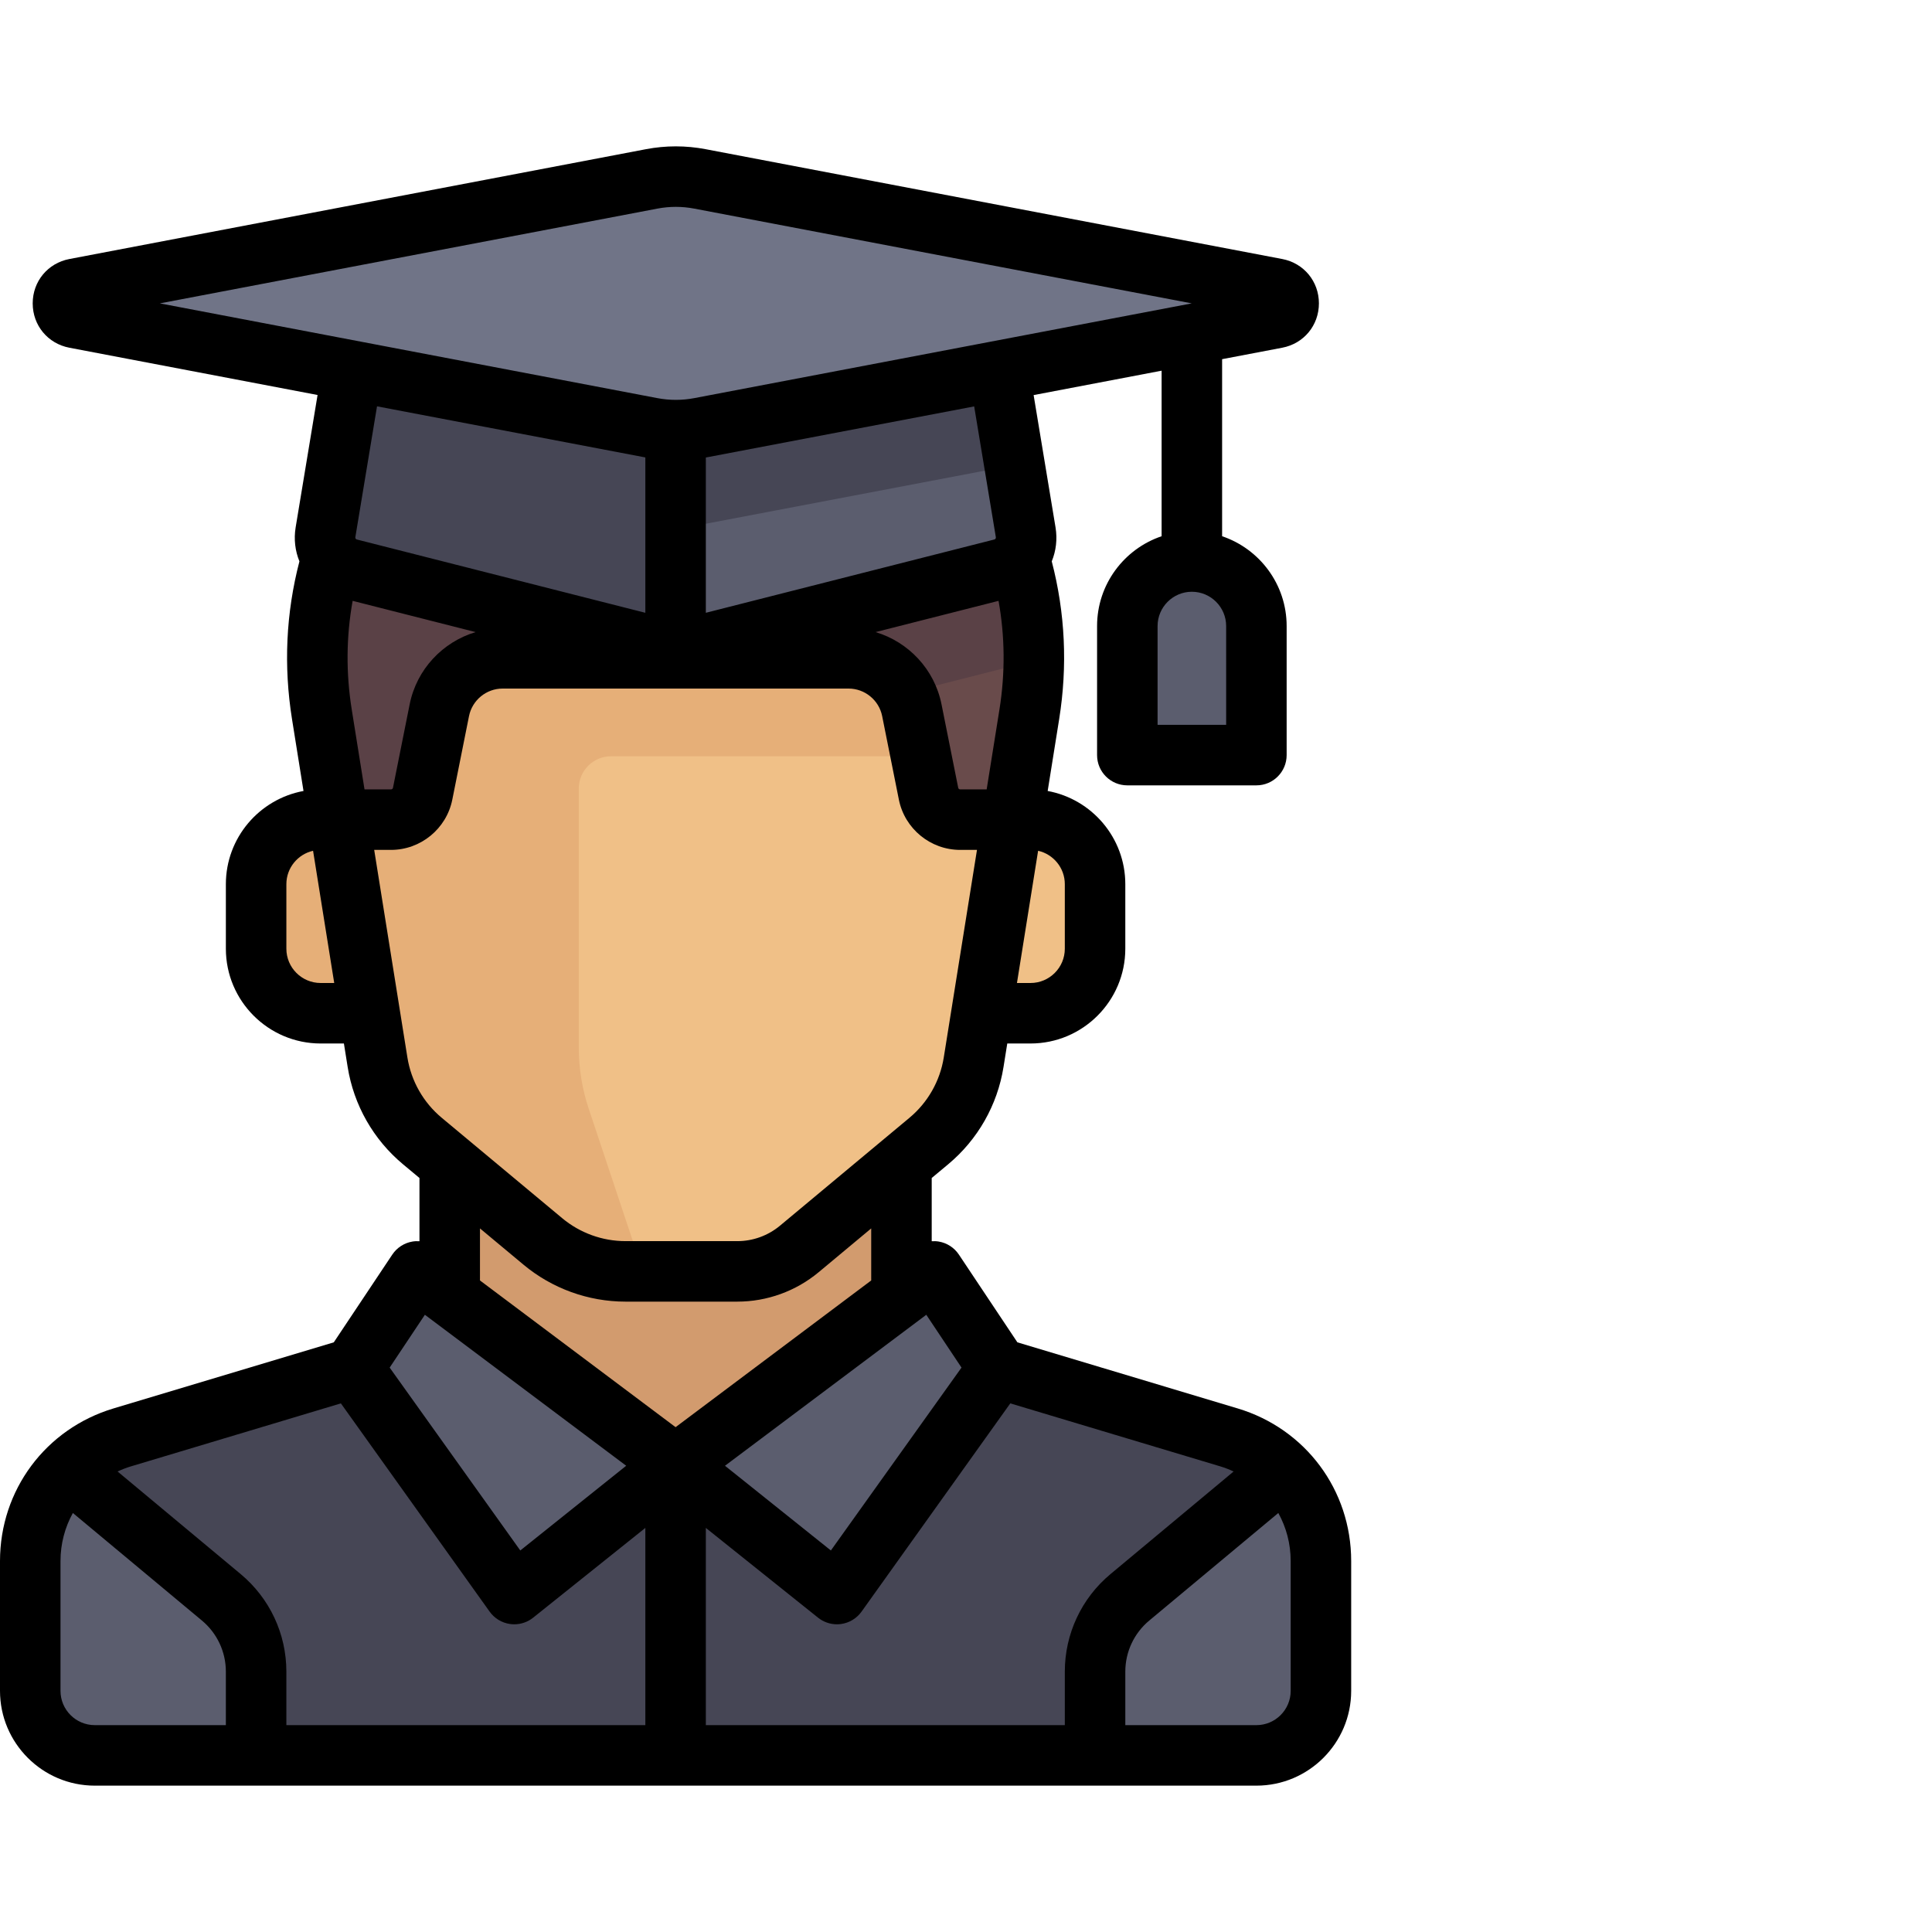 <?xml version="1.0" encoding="iso-8859-1"?>
<!-- Uploaded to: SVG Repo, www.svgrepo.com, Generator: SVG Repo Mixer Tools -->
<svg height="800px" width="800px" version="1.1" id="Layer_1" xmlns="http://www.w3.org/2000/svg" xmlns:xlink="http://www.w3.org/1999/xlink" 
	 viewBox="0 0 512.002 512.002" xml:space="preserve">

<path style="fill:#694B4B;" d="M264.551,149.113H179.04H93.528c-8.551,8.551-10.475,35.005-8.225,49.065l5.832,36.446h87.906h87.906
	l5.832-36.446C275.026,184.118,273.102,157.664,264.551,149.113z"/>
<path style="fill:#5A4146;" d="M189.568,196.533l80.141-20.361c1.166-0.296,2.25-0.754,3.339-1.201
	c-1.066-10.683-3.714-21.075-8.497-25.858h-85.511H93.529c-8.551,8.551-10.475,35.005-8.225,49.065l5.832,36.446h87.906v-36.775
	C182.587,197.85,186.13,197.407,189.568,196.533z"/>
<path style="fill:#464655;" d="M325.687,381.233l-62.619-18.875H95.415l-63.022,18.875c-14.467,4.341-24.376,17.657-24.376,32.762
	v34.409c0,9.445,7.658,17.102,17.102,17.102H332.96c9.445,0,17.102-7.658,17.102-17.102v-34.409
	C350.063,398.89,340.154,385.574,325.687,381.233z"/>
<polygon style="fill:#D29B6E;" points="238.898,303.035 238.898,350.779 179.04,388.545 119.182,350.779 119.182,303.035 "/>
<g>
	<path style="fill:#5B5D6E;" d="M58.644,423.609l-40.625-33.737c-6.238,6.263-10.002,14.844-10.002,24.123v34.409
		c0,9.445,7.658,17.102,17.102,17.102h42.756v-22.189C67.875,435.704,64.493,428.483,58.644,423.609z"/>
	<path style="fill:#5B5D6E;" d="M350.063,448.403v-34.409c0-9.31-3.785-17.923-10.06-24.191l-40.567,33.806
		c-5.849,4.874-9.231,12.093-9.231,19.707v22.189h42.756C342.405,465.506,350.063,457.849,350.063,448.403z"/>
</g>
<path style="fill:#F0C087;" d="M273.102,217.522H254.46c-4.076,0-7.587-2.877-8.385-6.874l-4.427-22.134
	c-1.599-7.994-8.618-13.748-16.77-13.748h-91.675c-8.152,0-15.171,5.754-16.77,13.748l-4.427,22.134
	c-0.798,3.997-4.309,6.874-8.385,6.874H93.528h-8.551c-9.445,0-17.102,7.656-17.102,17.102v17.102
	c0,9.445,7.658,17.102,17.102,17.102h8.551h4.447l2.078,12.99c1.306,8.164,5.526,15.579,11.878,20.872l34.319,28.599
	c4.61,3.842,10.422,5.946,16.424,5.946h32.731c6.002,0,11.813-2.105,16.424-5.946l34.319-28.599
	c6.351-5.293,10.572-12.708,11.878-20.872l2.078-12.99h12.998c9.445,0,17.102-7.658,17.102-17.102v-17.102
	C290.205,225.179,282.547,217.522,273.102,217.522z"/>
<path style="fill:#E6AF78;" d="M153.386,277.605v-68.633c0-4.722,3.829-8.551,8.551-8.551h82.091l-2.381-11.904
	c-1.598-7.994-8.617-13.749-16.77-13.749h-91.676c-8.152,0-15.171,5.754-16.77,13.748l-4.427,22.134
	c-0.8,3.997-4.309,6.874-8.385,6.874H84.977c-9.446,0-17.102,7.656-17.102,17.102v17.102c0,9.446,7.656,17.102,17.102,17.102h12.998
	l2.078,12.99c1.306,8.164,5.525,15.579,11.878,20.872l34.322,28.601c4.61,3.842,10.421,5.945,16.421,5.945h7.815l-14.47-43.408
	C154.276,288.598,153.386,283.119,153.386,277.605z"/>
<g>
	<polygon style="fill:#5B5D6E;" points="179.04,388.545 110.63,337.238 93.528,362.892 136.284,422.75 	"/>
	<polygon style="fill:#5B5D6E;" points="179.04,388.545 247.449,337.238 264.551,362.892 221.795,422.75 	"/>
	<path style="fill:#5B5D6E;" d="M94.95,88.64l-8.687,52.098c-0.731,4.386,2.02,8.6,6.329,9.695l80.132,20.359
		c4.145,1.053,8.489,1.053,12.634,0l80.141-20.361c4.303-1.093,7.051-5.303,6.321-9.682l-8.689-52.107H94.95V88.64z"/>
	<path style="fill:#5B5D6E;" d="M315.858,148.498L315.858,148.498c-9.446,0-17.102,7.656-17.102,17.102v34.205h34.205v-34.205
		C332.96,156.155,325.304,148.498,315.858,148.498z"/>
</g>
<path style="fill:#464655;" d="M268.897,123.227L263.13,88.64H94.95l-8.688,52.098c-0.732,4.386,2.02,8.599,6.329,9.695
	l80.132,20.359c2.073,0.527,4.194,0.79,6.317,0.79v-24.184c0-4.103,2.915-7.629,6.946-8.399L268.897,123.227z"/>
<path style="fill:#707487;" d="M172.697,47.104L19.893,76.209c-4.281,0.816-4.281,6.945,0,7.76l152.804,29.105
	c4.229,0.806,8.571,0.806,12.8,0l152.804-29.105c4.281-0.816,4.281-6.945,0-7.76L185.497,47.104
	C181.268,46.298,176.925,46.298,172.697,47.104z"/>
<path d="M327.991,373.247l-58.371-17.512l-15.501-23.251c-1.222-1.833-3.145-3.083-5.317-3.455c-0.628-0.108-1.261-0.13-1.888-0.089
	v-16.759l4.365-3.638c7.841-6.535,13.049-15.685,14.662-25.765l0.998-6.24h6.162c13.851,0,25.119-11.268,25.119-25.119v-17.102
	c0-12.299-8.886-22.554-20.574-24.699l3.045-19.031c2.26-14.121,1.595-28.178-1.964-41.82c1.127-2.757,1.523-5.854,0.999-9.02
	l-5.804-35.046l33.917-6.463v43.87c-9.93,3.354-17.102,12.752-17.102,23.8v34.205c0,4.427,3.589,8.017,8.017,8.017h34.205
	c4.427,0,8.017-3.589,8.017-8.017v-34.205c0-11.048-7.172-20.446-17.102-23.8V95.185l15.925-3.034
	c5.727-1.091,9.728-5.925,9.728-11.755c0-5.831-4-10.664-9.728-11.756L186.996,39.535c-5.242-0.998-10.557-0.998-15.799,0l0,0
	L18.394,68.641c-5.727,1.091-9.728,5.925-9.728,11.756s4.001,10.664,9.728,11.755l65.765,12.526l-5.807,35.067
	c-0.524,3.167-0.128,6.264,0.999,9.02c-3.558,13.643-4.223,27.7-1.964,41.82l3.045,19.032c-11.688,2.146-20.574,12.401-20.574,24.7
	v17.102c0,13.851,11.268,25.119,25.119,25.119h6.162l0.998,6.24c1.613,10.08,6.82,19.229,14.662,25.765l4.365,3.638v16.759
	c-0.626-0.042-1.259-0.019-1.888,0.089c-2.172,0.372-4.095,1.622-5.317,3.455l-15.501,23.251l-58.371,17.512
	C12.091,378.646,0,394.898,0,413.688v34.409c0,13.851,11.268,25.119,25.119,25.119H332.96c13.851,0,25.119-11.268,25.119-25.119
	v-34.409C358.079,394.898,345.988,378.646,327.991,373.247z M324.944,192.096h-18.171v-26.188c0-5.01,4.076-9.086,9.086-9.086
	s9.086,4.076,9.086,9.086V192.096z M326.922,389.96l-32.618,27.182c-7.7,6.415-12.116,15.844-12.116,25.866v14.172h-95.132v-52.265
	l29.731,23.785c1.429,1.144,3.198,1.757,5.008,1.757c0.367,0,0.734-0.025,1.102-0.076c2.182-0.302,4.142-1.489,5.421-3.28
	l39.422-55.191l55.642,16.692C324.611,388.973,325.787,389.436,326.922,389.96z M254.811,362.428l-34.619,48.467l-28.064-22.452
	l53.351-40.013L254.811,362.428z M93.218,188.054c-1.553-9.704-1.467-19.364,0.235-28.823l32.589,8.281
	c-8.719,2.612-15.618,9.852-17.472,19.125l-4.427,22.135c-0.049,0.249-0.269,0.429-0.524,0.429h-7.018L93.218,188.054z
	 M264.626,159.231c1.702,9.458,1.788,19.118,0.235,28.823l-3.383,21.145h-7.018c-0.254,0-0.475-0.181-0.524-0.43l-4.427-22.134
	c-1.855-9.273-8.753-16.512-17.472-19.125L264.626,159.231z M282.188,234.318v17.102c0,5.01-4.076,9.086-9.086,9.086h-3.597
	l5.606-35.042C279.158,226.381,282.188,229.999,282.188,234.318z M263.91,142.365c0.046,0.277-0.124,0.537-0.396,0.606
	l-76.458,19.425v-41.15l71.112-13.545L263.91,142.365z M174.197,55.287L174.197,55.287c3.252-0.619,6.549-0.62,9.801,0l131.83,25.11
	l-131.83,25.11c-3.252,0.619-6.549,0.619-9.801,0L42.368,80.397L174.197,55.287z M171.023,121.225v41.173l-76.458-19.426
	c-0.271-0.068-0.441-0.329-0.395-0.605l5.744-34.686L171.023,121.225z M84.977,260.506c-5.01,0-9.086-4.076-9.086-9.086v-17.102
	c0-4.318,3.03-7.935,7.075-8.854l5.606,35.042H84.977z M99.167,225.232h4.453c7.871,0,14.704-5.601,16.246-13.318l4.427-22.134
	c0.847-4.232,4.593-7.304,8.908-7.304h91.676c4.316,0,8.063,3.072,8.908,7.304l4.427,22.133c1.542,7.717,8.375,13.319,16.246,13.319
	h4.453l-8.802,55.014c-1,6.252-4.231,11.928-9.094,15.981l-34.32,28.6c-3.163,2.636-7.173,4.087-11.291,4.087h-29.636
	c-6.114,0-12.068-2.156-16.766-6.07l-31.942-26.619c-4.863-4.053-8.094-9.729-9.094-15.98L99.167,225.232z M138.74,335.161
	c7.572,6.311,17.172,9.786,27.029,9.786h29.636c7.861,0,15.516-2.772,21.555-7.804l13.92-11.6v13.793l-51.841,38.881l-51.841-38.881
	v-13.793L138.74,335.161z M112.6,348.43l53.351,40.013l-28.064,22.452l-34.619-48.467L112.6,348.43z M90.339,371.911l39.422,55.191
	c1.279,1.791,3.241,2.978,5.421,3.28c0.367,0.051,0.735,0.076,1.102,0.076c1.81,0,3.579-0.612,5.008-1.757l29.731-23.784v52.265
	H75.891V443.01c0-10.023-4.416-19.451-12.115-25.866l-32.618-27.182c1.135-0.525,2.31-0.989,3.539-1.356L90.339,371.911z
	 M16.033,448.096v-34.409c0-4.596,1.181-8.938,3.278-12.727l34.2,28.501c4.032,3.361,6.346,8.299,6.346,13.548v14.172H25.119
	C20.109,457.182,16.033,453.106,16.033,448.096z M342.046,448.096c0,5.01-4.076,9.086-9.086,9.086h-34.739V443.01
	c0-5.25,2.313-10.188,6.346-13.548l34.2-28.501c2.097,3.79,3.278,8.131,3.278,12.727V448.096z"/>


</svg>